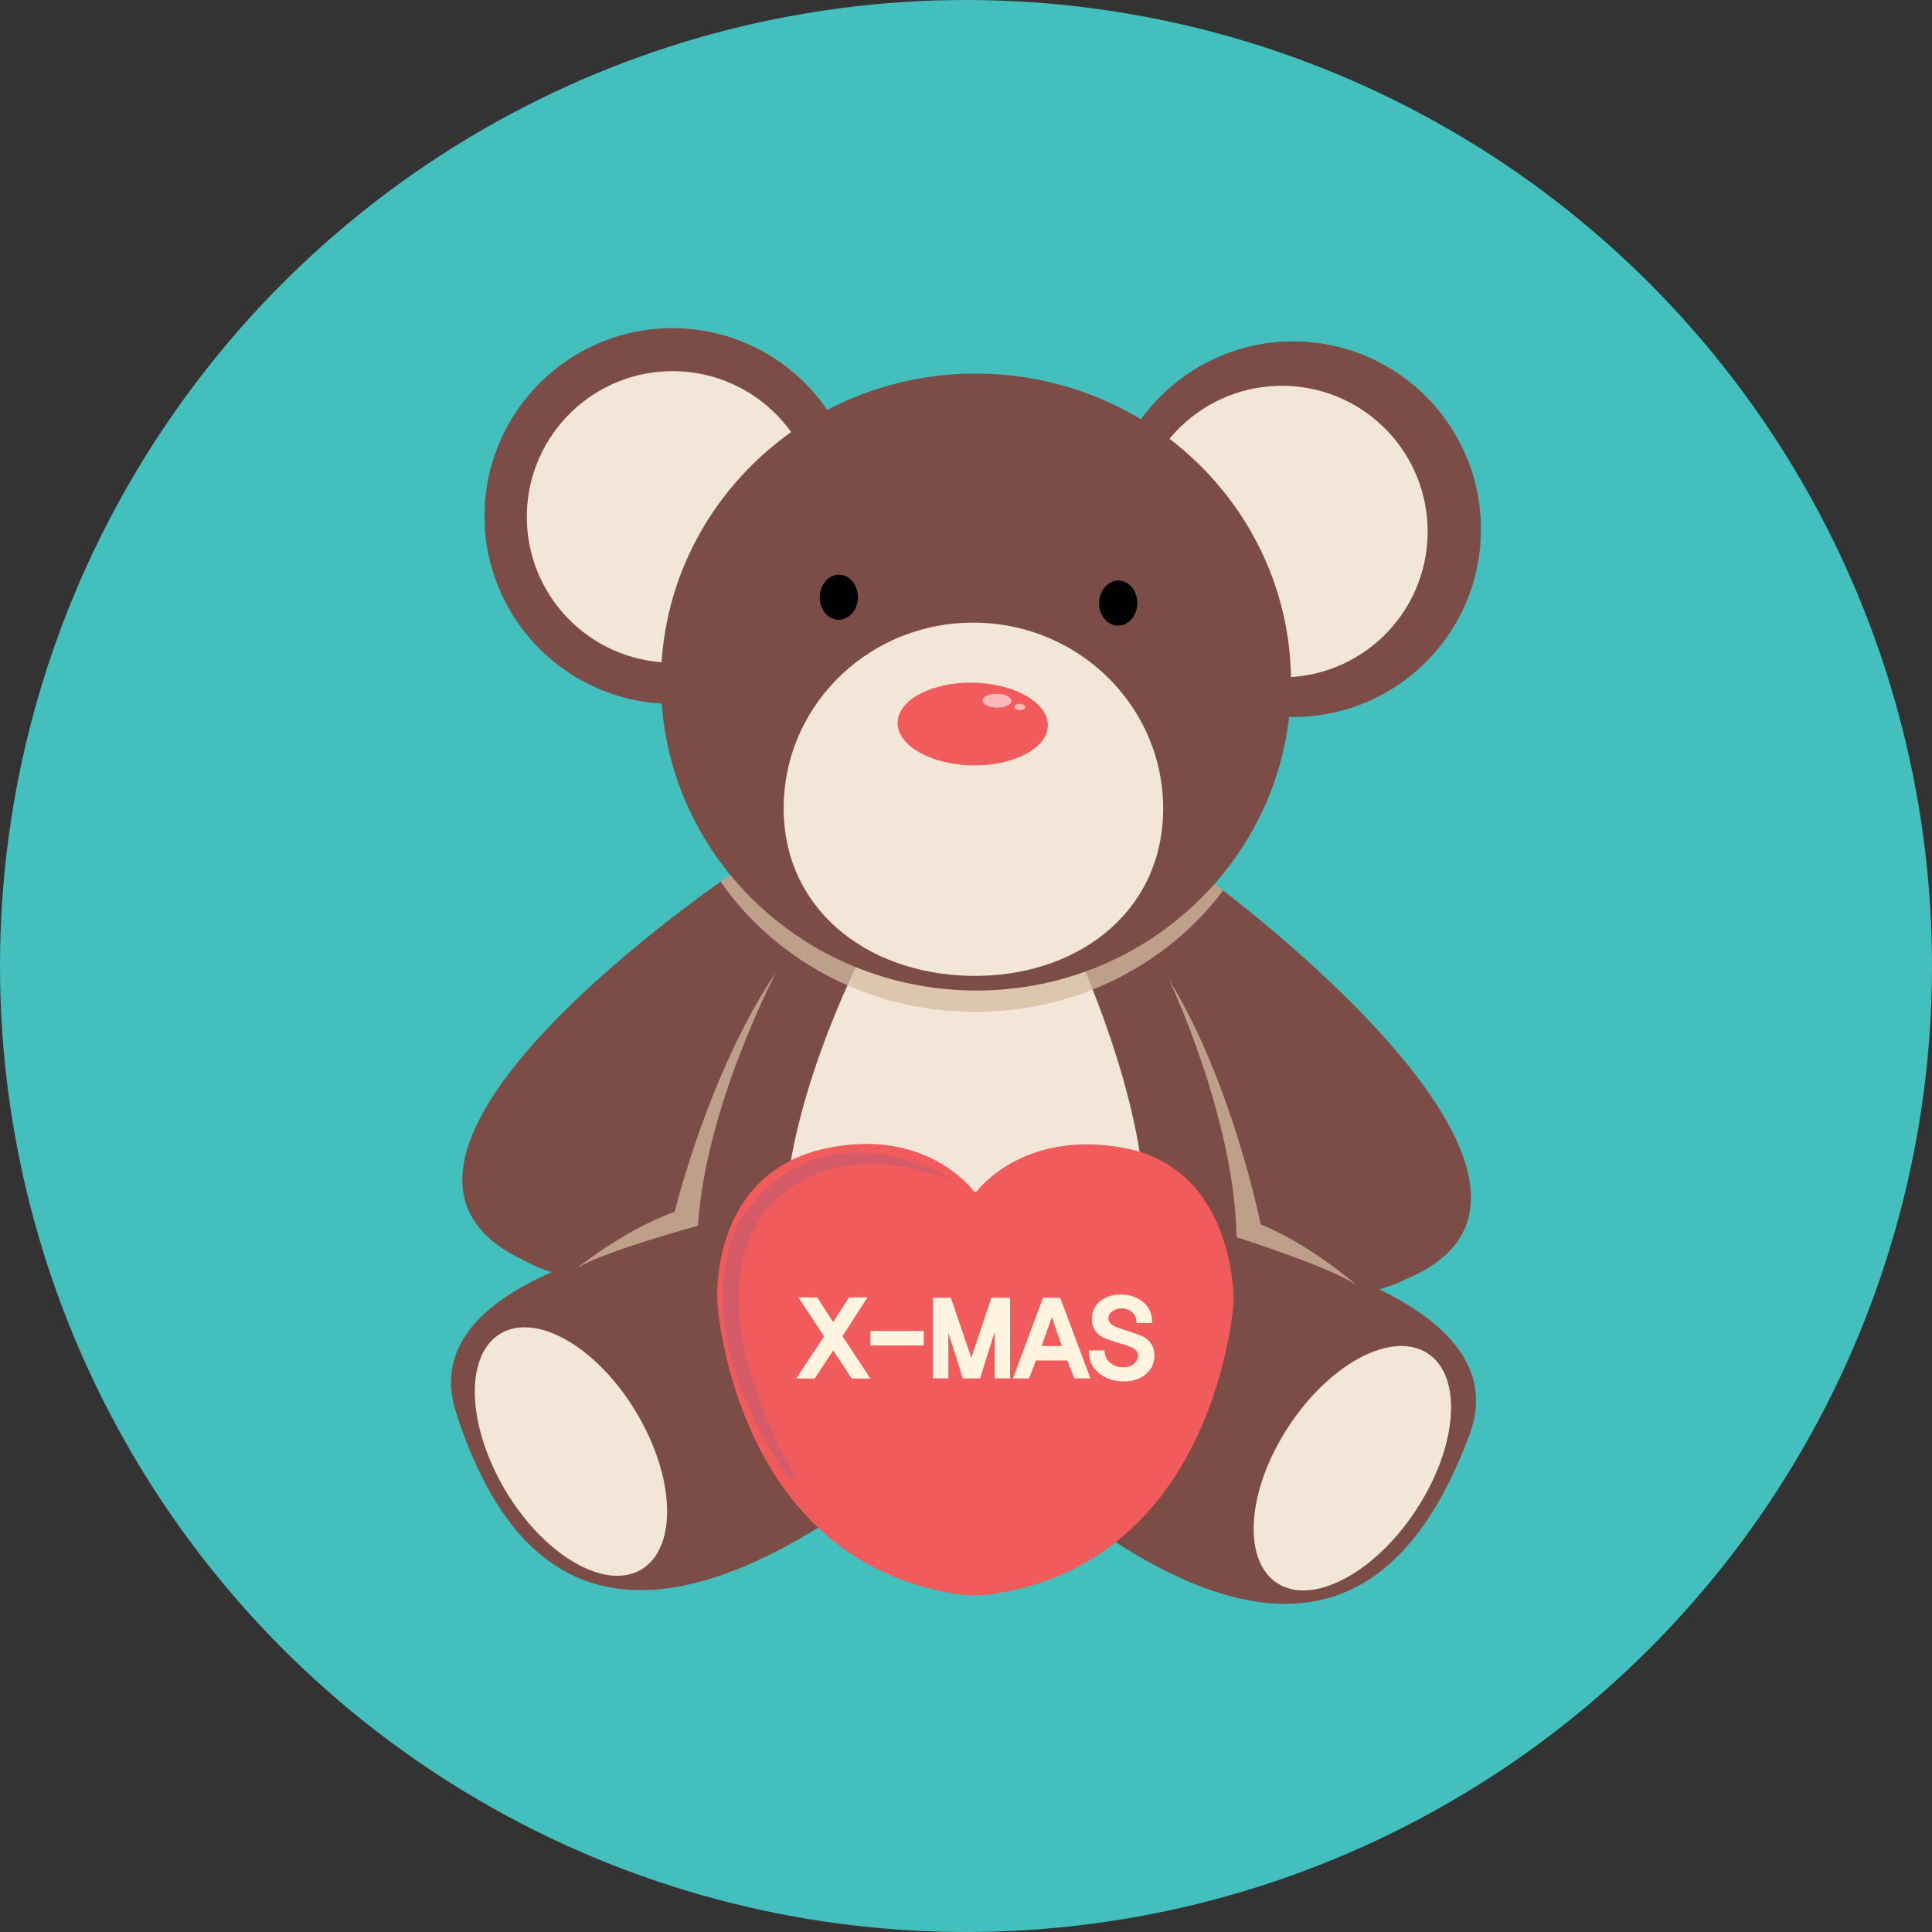 <?xml version="1.0" encoding="utf-8"?>
<!-- Generator: Adobe Illustrator 17.1.0, SVG Export Plug-In . SVG Version: 6.00 Build 0)  -->
<!DOCTYPE svg PUBLIC "-//W3C//DTD SVG 1.1//EN" "http://www.w3.org/Graphics/SVG/1.1/DTD/svg11.dtd">
<svg version="1.1" id="xmas-bear" xmlns="http://www.w3.org/2000/svg" xmlns:xlink="http://www.w3.org/1999/xlink" x="0px" y="0px"
	 viewBox="0 0 79.998 79.998" enable-background="new 0 0 79.998 79.998" xml:space="preserve">
<rect x="0" y="0" width="79.998" height="79.998" fill="#333333" stroke="none"/>
<circle id="xmas-bear-label" fill="#43BFBD" cx="39.999" cy="39.999" r="39.999"/>
<g id="xmas-bear-xmas-bear">
	<g>
		<g>
			<path fill="#7C4D46" d="M57.105,53.385c0.694-0.185,1.11-0.42,1.11-0.42
				c9.173-3.813-8.032-16.442-8.032-16.442c-0.994-0.683-1.82-0.702-2.471-0.438
				c-0.866-2.169-1.565-3.56-1.565-3.56l-11.455-0.249c0,0-0.768,1.375-1.726,3.521
				c-0.652-0.315-1.491-0.355-2.547,0.309c0,0-17.724,11.88-8.729,16.079c0,0,0.439,0.273,1.156,0.492
				c-2.821,1.232-4.851,3.082-3.956,5.832c2.287,7.077,7.211,11.149,18.581,2.216c0.724,0.127,1.5,0.217,2.343,0.26
				c0.849-0.009,1.634-0.063,2.366-0.164c10.983,9.417,16.076,5.551,18.669-1.422
				C61.861,56.681,59.89,54.739,57.105,53.385z"/>
			<path fill="#7C4D46" d="M40.041,60.994c-0.079,0.002-0.154-0.006-0.227-0.009c-0.077,0.003-0.156,0.001-0.233,0.005
				L40.041,60.994z"/>
		</g>
		<path opacity="0.75" fill="#D4BBA0" d="M32.145,40.244c0,0-2.948,5.593-3.241,10.508c0,0-4.391,1.195-5.14,1.859
			c0,0,1.94-1.62,4.171-2.437C27.935,50.175,29.352,44.365,32.145,40.244z"/>
		<path opacity="0.75" fill="#D4BBA0" d="M48.417,40.587c0,0,2.71,5.713,2.785,10.642c0,0,4.339,1.383,5.062,2.068
			c0,0-1.868-1.695-4.064-2.602C52.2,50.695,51.03,44.826,48.417,40.587z"/>
		<g>
			<path fill="#F2E6D8" d="M44.163,38.511l-7.872-0.167c0,0-10.557,18.979,3.518,19.709
				C53.903,57.922,44.163,38.511,44.163,38.511z"/>
			<path fill="#FDDB94" d="M39.97,58.062c-0.057-0.008-0.108-0.008-0.161-0.008c-0.053,0-0.102,0-0.156,0
				L39.97,58.062z"/>
		</g>
		<path fill="#F2E6D8" d="M26.348,58.486c1.616,2.696,1.706,5.606,0.211,6.5c-1.495,0.893-4.012-0.567-5.627-3.26
			c-1.608-2.703-1.706-5.607-0.209-6.505C22.219,54.329,24.74,55.789,26.348,58.486z"/>
		<path fill="#F2E6D8" d="M53.359,59.062c-1.727,2.623-1.94,5.53-0.48,6.487c1.453,0.954,4.034-0.398,5.754-3.023
			c1.728-2.628,1.943-5.529,0.486-6.484C57.662,55.082,55.084,56.434,53.359,59.062z"/>
		<path fill="#FDDB94" d="M40.035,58.062c-0.058-0.006-0.111-0.003-0.161-0.008c-0.055,0-0.105,0.002-0.155,0
			L40.035,58.062z"/>
		<path opacity="0.75" fill="#D4BBA0" d="M40.099,41.897c4.342,0.087,8.211-1.908,10.546-5.026
			c-0.293-0.226-0.463-0.348-0.463-0.348c-0.994-0.683-1.82-0.702-2.471-0.438c-0.866-2.169-1.565-3.56-1.565-3.56
			l-11.455-0.249c0,0-0.768,1.375-1.726,3.521c-0.652-0.315-1.491-0.355-2.547,0.309c0,0-0.216,0.141-0.581,0.399
			C32.039,39.676,35.795,41.807,40.099,41.897z"/>
		<path fill="#7C4D46" d="M45.772,21.752c-0.093,4.292,3.312,7.839,7.606,7.937c4.295,0.087,7.854-3.314,7.941-7.611
			c0.094-4.295-3.314-7.844-7.608-7.942C49.421,14.048,45.864,17.453,45.772,21.752z"/>
		<path fill="#7C4D46" d="M35.614,21.532c-0.093,4.296-3.647,7.7-7.939,7.611c-4.295-0.094-7.702-3.649-7.612-7.943
			c0.096-4.294,3.649-7.699,7.942-7.611C32.297,13.683,35.702,17.241,35.614,21.532z"/>
		<path fill="#F2E6D8" d="M33.886,21.532c-0.072,3.328-2.83,5.975-6.165,5.904c-3.333-0.071-5.977-2.829-5.906-6.164
			c0.074-3.33,2.833-5.976,6.165-5.902C31.309,15.441,33.958,18.197,33.886,21.532z"/>
		<path fill="#F2E6D8" d="M59.113,22.142c-0.072,3.333-2.831,5.974-6.165,5.904c-3.329-0.072-5.979-2.834-5.906-6.164
			c0.073-3.331,2.833-5.977,6.164-5.906C56.543,16.047,59.184,18.804,59.113,22.142z"/>
		<path fill="#7C4D46" d="M53.455,28.523c-0.147,7.05-6.104,12.643-13.311,12.488
			c-7.204-0.152-12.919-5.99-12.773-13.043c0.151-7.055,6.112-12.649,13.313-12.496
			C47.894,15.628,53.605,21.468,53.455,28.523z"/>
		<path fill="#F2E6D8" d="M48.161,33.637c-0.09,4.249-3.684,6.864-8.021,6.769c-4.335-0.096-7.782-2.854-7.689-7.106
			c0.093-4.244,3.68-7.613,8.016-7.517C44.808,25.872,48.249,29.392,48.161,33.637z"/>
		<path fill="#F15B5B" d="M43.388,30.045c-0.021,0.948-1.43,1.682-3.152,1.647c-1.715-0.036-3.089-0.832-3.068-1.776
			c0.018-0.947,1.428-1.681,3.143-1.649C42.028,28.305,43.404,29.101,43.388,30.045z"/>
		<path fill="#000202" d="M35.522,24.744c-0.008,0.517-0.372,0.927-0.81,0.919c-0.433-0.011-0.778-0.437-0.769-0.948
			c0.007-0.518,0.377-0.927,0.81-0.917C35.186,23.805,35.532,24.229,35.522,24.744z"/>
		<path fill="#000202" d="M45.513,24.957c-0.013,0.517,0.332,0.94,0.766,0.949c0.439,0.01,0.799-0.399,0.814-0.915
			c0.007-0.515-0.335-0.941-0.772-0.951C45.885,24.03,45.52,24.441,45.513,24.957z"/>
		<path fill="#FFB8B8" d="M41.878,29.023c-0.005,0.16-0.271,0.284-0.604,0.279c-0.329-0.008-0.593-0.144-0.593-0.304
			c0.014-0.156,0.284-0.279,0.608-0.272C41.616,28.731,41.882,28.867,41.878,29.023z"/>
		<path fill="#FFB8B8" d="M42.446,29.281c-0.005,0.071-0.1,0.128-0.224,0.126c-0.124-0.006-0.217-0.067-0.217-0.138
			c0.004-0.073,0.104-0.127,0.222-0.127C42.349,29.144,42.446,29.206,42.446,29.281z"/>
	</g>
	<g>
		<path fill="#F15B5B" d="M40.768,66.052c9.662-1.194,10.312-12.159,10.312-12.159s0.115-5.469-4.508-6.354
			c-4.226-0.807-6.129,1.794-6.129,1.794l-0.106,0.013c0,0-1.919-2.693-6.128-1.798
			c-4.885,1.042-4.507,6.357-4.507,6.357s0.648,10.965,10.31,12.156L40.768,66.052z"/>
		<path fill="#D65B69" d="M39.511,48.895c0,0-5.18-3.359-8.679,1.33c0,0-2.938,3.85,1.749,10.92L33,61.216
			c0,0-4.198-6.722-1.539-10.708C31.461,50.508,33.562,46.657,39.511,48.895z"/>
		<g>
			<path fill="#FEF4E0" d="M36.042,57.083h-0.774L34.5,55.92l-0.77,1.163h-0.764l1.156-1.745l-1.062-1.618h0.776
				L34.5,54.742l0.654-1.022h0.765l-1.033,1.607L36.042,57.083z"/>
			<path fill="#FEF4E0" d="M38.251,55.711h-2.21v-0.598h2.21V55.711z"/>
			<path fill="#FEF4E0" d="M41.826,57.076h-0.643V55.164l-0.602,1.912h-0.714l-0.599-1.888v1.888h-0.64v-3.338h0.746
				l0.846,2.491l0.83-2.491h0.775V57.076z"/>
			<path fill="#FEF4E0" d="M45.152,57.076h-0.665l-0.295-0.743h-1.298l-0.283,0.743h-0.667l1.243-3.338h0.713
				L45.152,57.076z M43.967,55.735l-0.414-1.203l-0.423,1.203H43.967z"/>
			<path fill="#FEF4E0" d="M47.795,56.222c-0.031,0.312-0.17,0.559-0.424,0.738
				c-0.232,0.159-0.512,0.24-0.839,0.24c-0.395,0-0.731-0.108-1.008-0.325c-0.309-0.242-0.453-0.566-0.436-0.959
				h0.646c0,0.221,0.084,0.394,0.25,0.525c0.148,0.118,0.32,0.175,0.521,0.175c0.148,0,0.276-0.033,0.392-0.101
				c0.112-0.069,0.186-0.168,0.216-0.294c0.011-0.038,0.015-0.07,0.015-0.103c0-0.176-0.17-0.315-0.516-0.418
				c-0.537-0.165-0.852-0.271-0.943-0.32c-0.331-0.185-0.483-0.466-0.454-0.843
				c0.018-0.295,0.15-0.531,0.392-0.704c0.221-0.153,0.484-0.23,0.796-0.23c0.36,0,0.663,0.098,0.908,0.293
				c0.279,0.225,0.41,0.516,0.39,0.885h-0.642c0-0.195-0.066-0.349-0.196-0.457
				c-0.117-0.098-0.254-0.146-0.418-0.146c-0.145,0-0.269,0.036-0.372,0.108c-0.107,0.07-0.167,0.166-0.177,0.289
				c-0.017,0.178,0.145,0.323,0.492,0.436c0.552,0.179,0.869,0.29,0.957,0.339
				C47.682,55.546,47.829,55.837,47.795,56.222z"/>
		</g>
	</g>
</g>
</svg>

